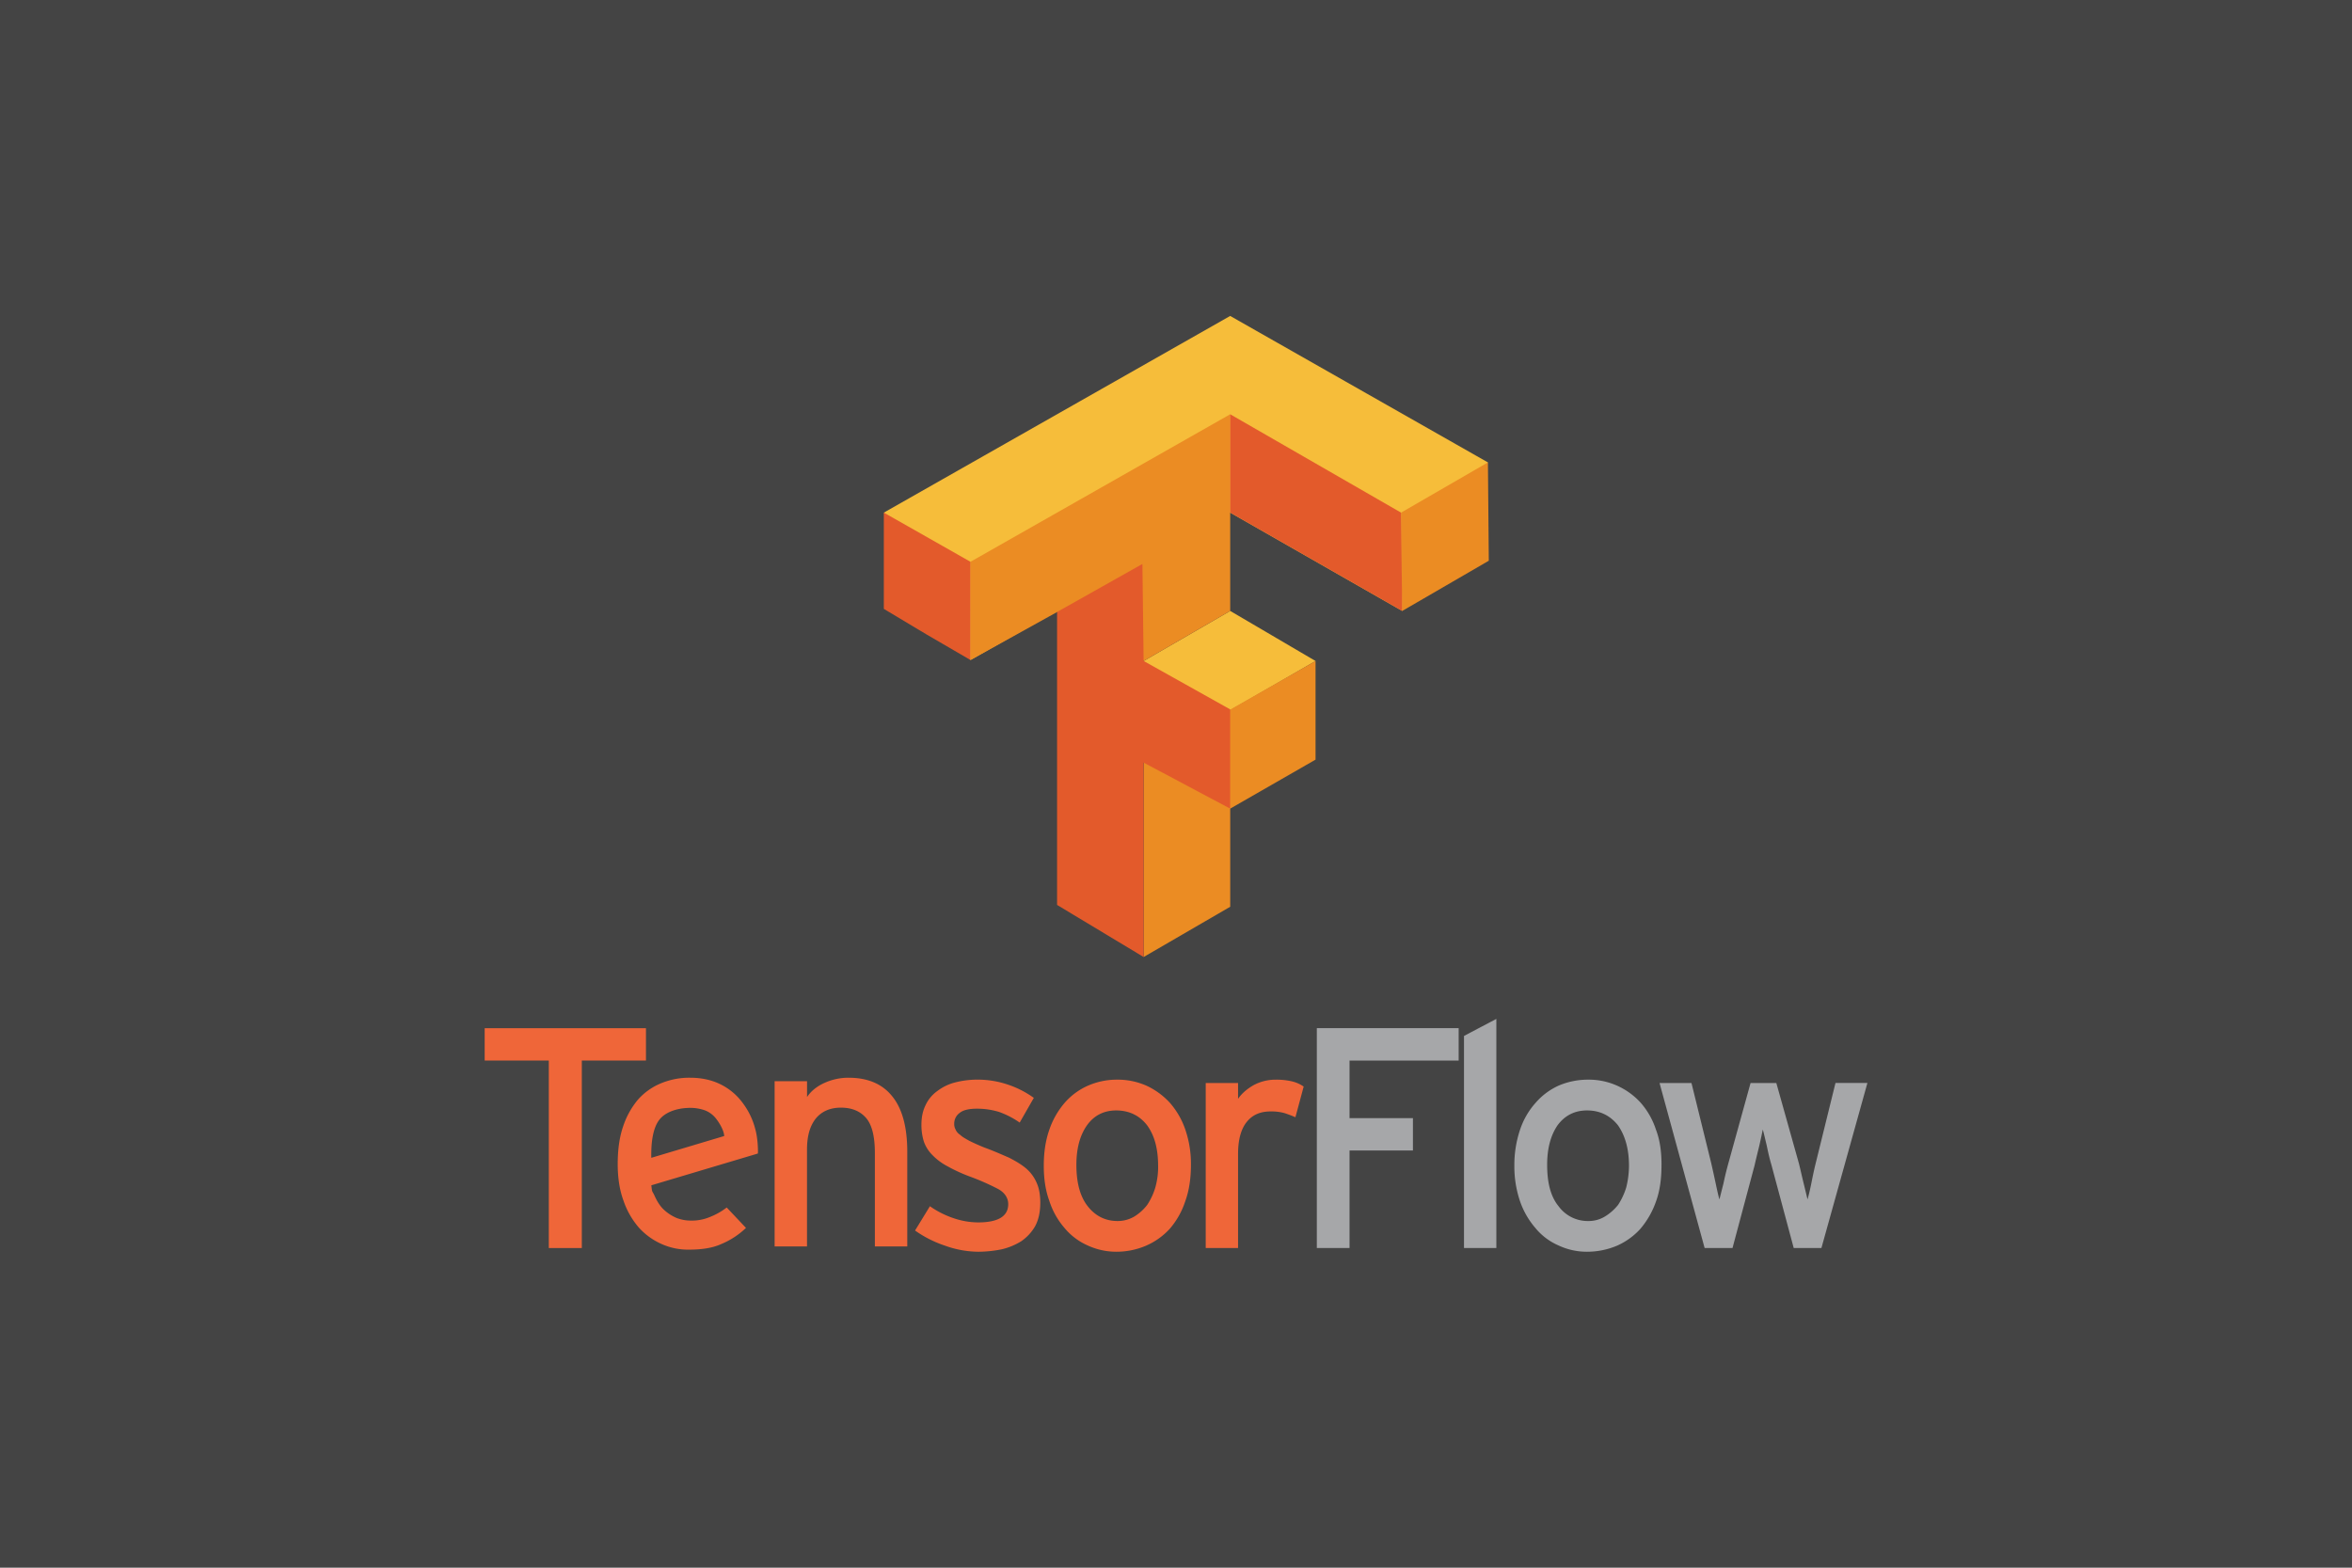 <svg id="Layer_1" data-name="Layer 1" xmlns="http://www.w3.org/2000/svg" viewBox="0 0 2400 1600"><defs><style>.cls-1{fill:#444;}.cls-2{fill:#f6bd3a;}.cls-3{fill:#eb8c23;}.cls-4{fill:#e35a2b;}.cls-5{fill:#ef6639;}.cls-6{fill:#a6a7a9;}</style></defs><title>Artboard 1</title><rect class="cls-1" width="2400" height="1600"/><path class="cls-2" d="M1167,674.63l88.33-51.1,87.07,51.1-87.07,50.27L1167,675.83Z"/><path class="cls-2" d="M901.87,523.18l353.41-200.73,263,149.49-87.42,151.59L1255.28,523.18l-265,150.43Z"/><path class="cls-3" d="M1167,875.36V775.29l87.12-50.39,88.28-50.27V775.29l-87.07,50V925.43L1167,976.73Zm0-200.73-88.3-50-88.39,49V573.34l265-150.54V623.52Zm262.67-101.28V523.18l88.62-51.24.89,100.35-88.31,51.24Z"/><path class="cls-4" d="M1078.65,923.58v-299l87.09-49,1.21,99L1255.28,724V825.3l-88.33-47V976.73ZM945.43,647.51l-43.56-26.08V523.18l88.39,50.17V673.61Zm309.85-124.33V422.8l174.34,100.38,1.2,100.35Z"/><path class="cls-5" d="M593.69,1082.4v191.36H560V1082.4H494.57v-33H659.15v33Z"/><path class="cls-5" d="M770.6,1152.05c2.94,10.13,3,23.91,2.72,25.26l-108.7,32.43c.93,8.07.57,4.8,3.2,10.43,2.63,5.89,5.75,10.9,9.64,14.49a44.56,44.56,0,0,0,12.86,8.37,40.32,40.32,0,0,0,14.7,2.72,47.43,47.43,0,0,0,19.35-3.66,70.58,70.58,0,0,0,17.17-9.7l19.67,20.83a81.38,81.38,0,0,1-25.13,16.43c-9,4.11-20,5.74-33,5.74a65.73,65.73,0,0,1-28-5.74,68.64,68.64,0,0,1-23.2-16.78,82.24,82.24,0,0,1-15.71-27.61c-4-10.86-5.85-23.27-5.85-37.23,0-14.55,1.72-27.25,5.44-38.13a83.18,83.18,0,0,1,15-27.34A63.51,63.51,0,0,1,674,1105.83a75.17,75.17,0,0,1,30.09-5.89c11.92,0,22.27,2.33,31.21,6.78a61.65,61.65,0,0,1,22.09,18.34A75,75,0,0,1,770.6,1152.05ZM739,1159.44c-.32-5.53-4.38-12.5-7.76-17a26.65,26.65,0,0,0-11.88-9.2,45.18,45.18,0,0,0-17.59-2.47c-11,.43-23.27,4.11-29.47,12.73s-8,22.79-7.72,38.18Zm153.72,112.68v-95.4c0-17.29-3.11-29.15-9.23-36S869,1130.48,858,1130.48s-19.56,3.86-25.53,11.06c-6.12,7.73-9,18.13-9,31.79v98.79H790.44V1103.51h33.07v16.13c4.13-6.21,10.21-11,17.81-14.43a59.14,59.14,0,0,1,24.44-5.27q29.63,0,44.76,19.07c10.14,12.52,15.27,31.35,15.27,56.47v96.64Zm168.78-44.37c0,9.32-1.72,17.1-5.2,23.65a47.21,47.21,0,0,1-14,15.28,66.12,66.12,0,0,1-20.09,8.37,124.29,124.29,0,0,1-23.81,2.5,102.74,102.74,0,0,1-34.51-6.35,115.11,115.11,0,0,1-30.16-15.32l15.16-24.8a93.13,93.13,0,0,0,24.62,12.37,78.94,78.94,0,0,0,24.44,4.16q30.81,0,30.85-18.61c0-6.23-3.42-11.7-10.32-15.51a245.54,245.54,0,0,0-28.9-12.72,163.15,163.15,0,0,1-22.78-10.47,60,60,0,0,1-15.47-11.55,36.49,36.49,0,0,1-8.6-13.57,56.88,56.88,0,0,1-2.49-17.31c0-7.72,1.4-14.26,4.19-19.86a36.32,36.32,0,0,1,11.93-14.43,50.25,50.25,0,0,1,18.17-8.82,91.39,91.39,0,0,1,23.25-2.87,96,96,0,0,1,31,5.18,98.48,98.48,0,0,1,26.14,13.43l-14.42,25.22a89.7,89.7,0,0,0-20.94-10.84,76.6,76.6,0,0,0-22.8-3.34c-8.07,0-14,1.4-17.54,4.34A13.32,13.32,0,0,0,973.7,1147a11,11,0,0,0,1.29,5.6,12.21,12.21,0,0,0,4.81,5.66c2.18,2.16,5.5,3.92,9.38,6.11,3.89,1.91,9.23,4.41,15.53,6.91,9.52,3.43,17.74,7.2,24.8,10.19,6.91,3.54,13,7.12,17.84,11.3a40.12,40.12,0,0,1,10.64,14.85c2.45,5.51,3.54,12.35,3.54,20.12Zm153.74-38.93c0,14-1.87,26.45-5.89,37.46a81.56,81.56,0,0,1-15.92,28.06,71.16,71.16,0,0,1-24.13,17.08,76.74,76.74,0,0,1-30.22,6.12,69.71,69.71,0,0,1-29.47-6.54,64.51,64.51,0,0,1-23.43-17.79,78.81,78.81,0,0,1-15.45-27.61c-3.86-10.57-5.65-22.37-5.65-35.86,0-13.77,1.87-26,5.72-36.9a83.35,83.35,0,0,1,15.83-27.56,67.85,67.85,0,0,1,23.83-17.37,73.59,73.59,0,0,1,29.7-6,72.43,72.43,0,0,1,29.85,6.22,75,75,0,0,1,23.9,17.58,81.43,81.43,0,0,1,15.67,27.38,107.29,107.29,0,0,1,5.66,35.76Zm-33.5.92c0-17.21-3.66-30.94-11.26-41.31-7.6-9.81-18.21-15.1-31.57-15.1-12.71,0-22.64,5.29-29.7,15.1-7.28,10.37-10.85,23.65-10.85,40.39,0,18.81,3.95,32.66,11.69,42.44s17.85,14.93,30.32,14.93a33.2,33.2,0,0,0,17.16-4.63,48.89,48.89,0,0,0,13.15-11.9,66.94,66.94,0,0,0,8.27-17.88A78.33,78.33,0,0,0,1181.77,1189.74Zm140.12-49.46a120,120,0,0,0-11.32-4.28,49.7,49.7,0,0,0-14.17-1.64c-10.54,0-18.61,3.58-24.41,11-5.69,7.16-8.63,18.15-8.63,32.14v96.25h-33V1105.37h33v16.13c3.79-5.59,9.22-10.17,15.89-14a47.13,47.13,0,0,1,22.58-5.57,69.27,69.27,0,0,1,17,1.84,34.74,34.74,0,0,1,11.47,5.2Z"/><path class="cls-6" d="M1377.08,1082.4v58.78h64.7v33h-64.7v99.54H1343.7V1049.35h144.73v33.05Zm116.8,191.36V1057.28l33-17.37v233.85Zm201.53-84.94c0,14-1.59,26.45-5.63,37.46a87.42,87.42,0,0,1-16.09,28.06,70.4,70.4,0,0,1-23.83,17.08,78.3,78.3,0,0,1-30.31,6.12,68,68,0,0,1-29.48-6.54,62.56,62.56,0,0,1-23.43-17.79,83.41,83.41,0,0,1-15.73-27.61,110.57,110.57,0,0,1-5.65-35.86,112.92,112.92,0,0,1,5.87-36.9,78.13,78.13,0,0,1,16.06-27.56,68.12,68.12,0,0,1,23.44-17.37,76.19,76.19,0,0,1,30-6,70.78,70.78,0,0,1,29.65,6.22,72.22,72.22,0,0,1,24.1,17.58,78.69,78.69,0,0,1,15.42,27.38c4.12,10.72,5.63,22.9,5.63,35.76Zm-33.18.92c0-17.21-4-30.94-11.29-41.31-7.88-9.81-18.21-15.1-31.56-15.1-12.72,0-22.72,5.29-30,15.1-7.08,10.37-10.65,23.65-10.65,40.39,0,18.81,3.74,32.66,11.78,42.44a36.79,36.79,0,0,0,30.37,14.93,31.6,31.6,0,0,0,16.82-4.63,51.19,51.19,0,0,0,13.46-11.9,70.23,70.23,0,0,0,8.3-17.88A93.63,93.63,0,0,0,1662.23,1189.74Zm196.36,84h-28.27l-22.77-84.94c-1.9-6.41-3.37-12.87-4.79-19.77-1.66-6.82-2.83-12.18-4-16.21q-1.63,8.17-3.51,16.3c-1.63,6.82-3.41,13.65-4.82,20.14l-22.56,84.48h-28.45l-46-168.39H1726l20.13,81.76c1.55,6.72,3.07,13.63,4.53,20.5s2.64,12.42,3.85,16.53l4.18-16.53c1.42-6.87,3.13-13.78,5-20.5l22.59-81.76h26.3l23.08,82.21c1.63,6.57,3.07,13.19,4.75,20s3,12.43,4,16.54c1.19-4.11,2.53-9.69,3.94-16.67,1.34-6.73,2.76-13.64,4.44-20.37l20.14-81.76h32.58Z"/></svg>
